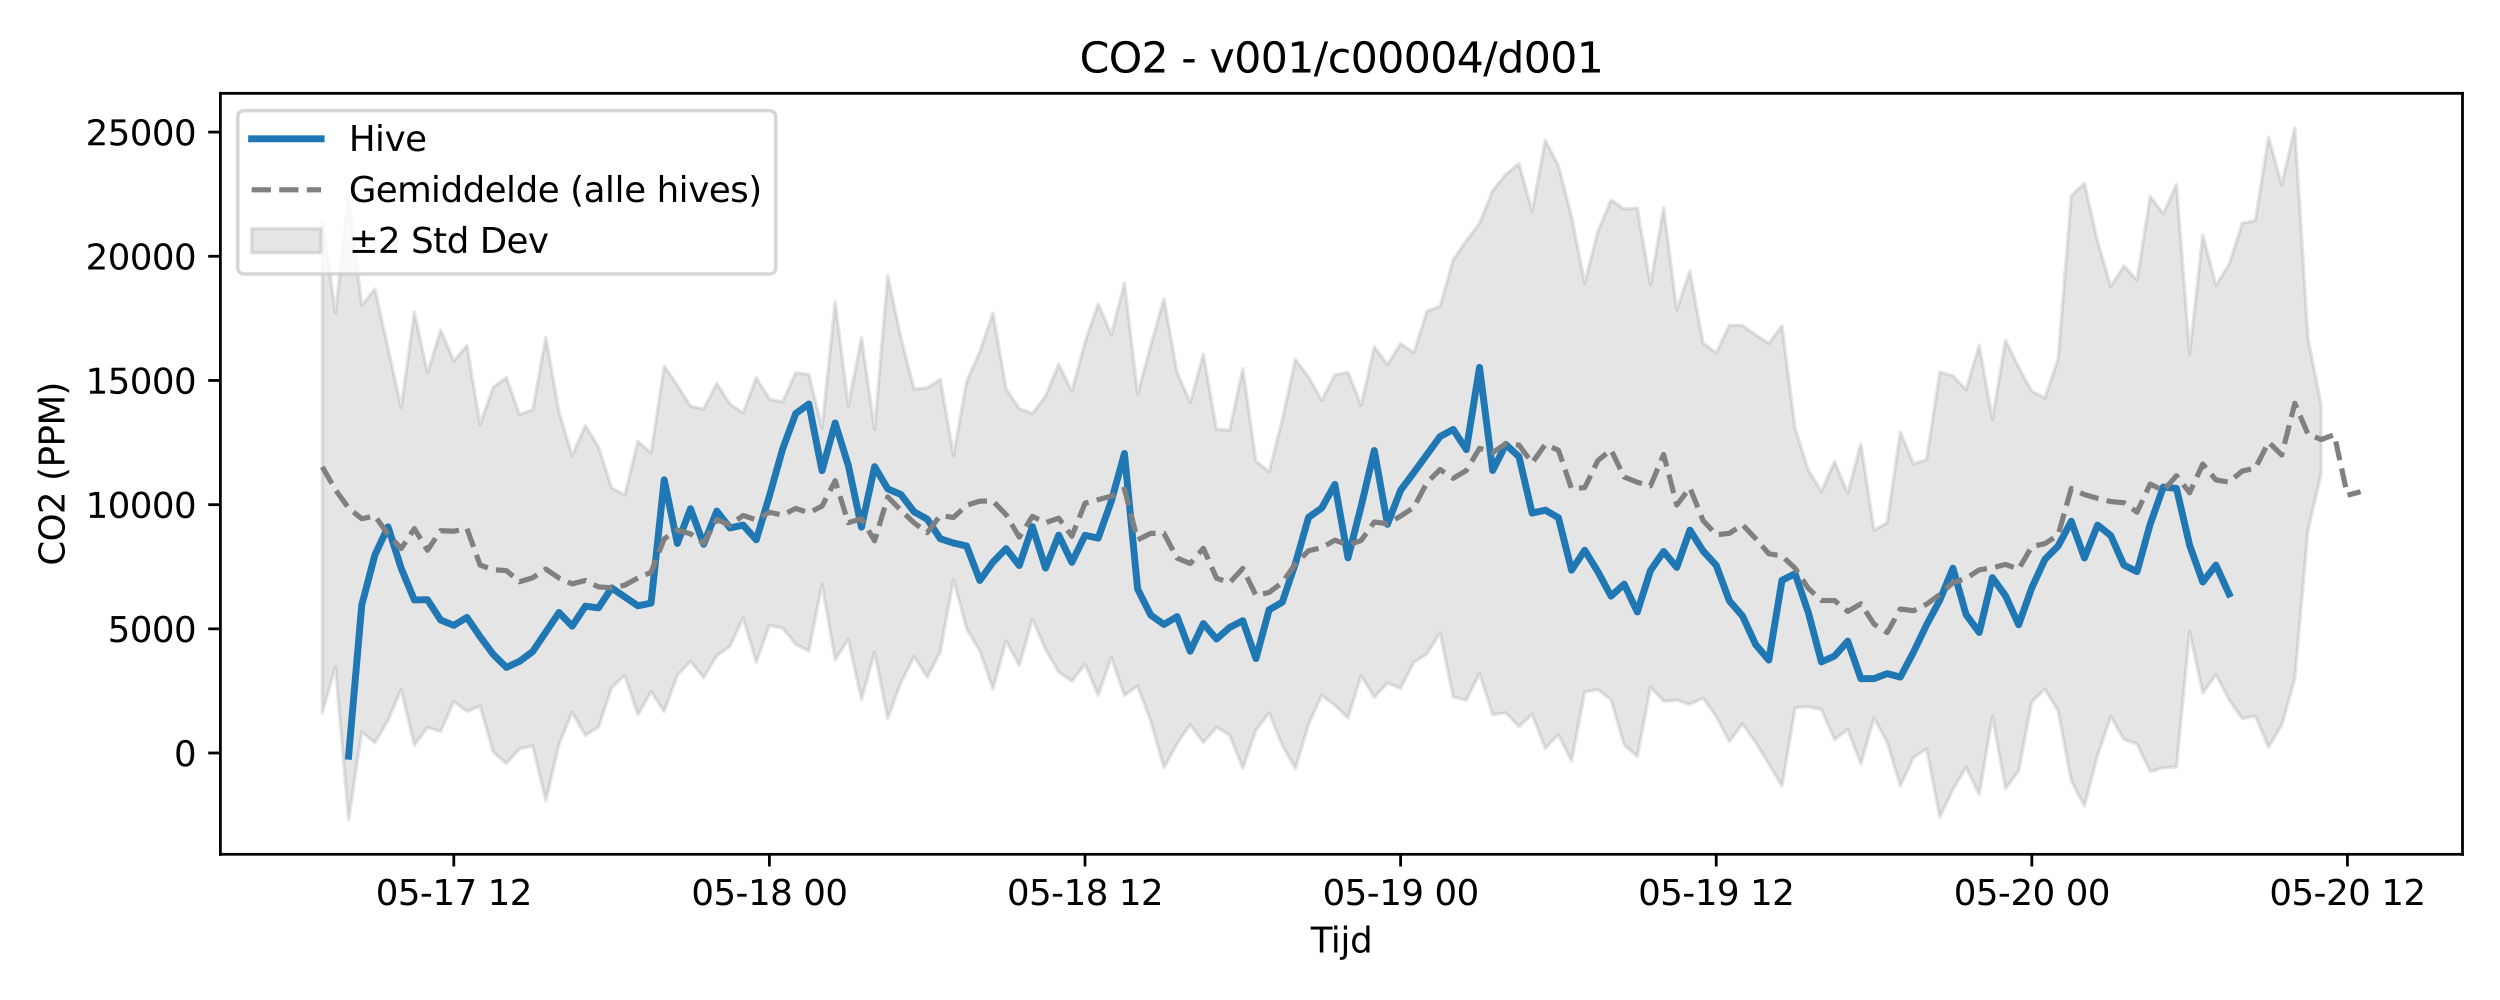 <?xml version="1.0" encoding="utf-8" standalone="no"?>
<!DOCTYPE svg PUBLIC "-//W3C//DTD SVG 1.1//EN"
  "http://www.w3.org/Graphics/SVG/1.1/DTD/svg11.dtd">
<svg xmlns:xlink="http://www.w3.org/1999/xlink" width="720pt" height="288pt" viewBox="0 0 720 288" xmlns="http://www.w3.org/2000/svg" version="1.1">
 <defs>
  <style type="text/css">*{stroke-linejoin: round; stroke-linecap: butt}</style>
 </defs>
 <g id="figure_1">
  <g id="patch_1">
   <path d="M 0 288 
L 720 288 
L 720 0 
L 0 0 
z
" style="fill: #ffffff"/>
  </g>
  <g id="axes_1">
   <g id="patch_2">
    <path d="M 63.47 246.04 
L 709.2 246.04 
L 709.2 26.88 
L 63.47 26.88 
z
" style="fill: #ffffff"/>
   </g>
   <g id="FillBetweenPolyCollection_1">
    <defs>
     <path id="m1aae80d5f8" d="M 92.821 -224.382 
L 92.821 -82.713 
L 96.609 -95.946 
L 100.396 -51.922 
L 104.183 -77.186 
L 107.97 -74.083 
L 111.758 -80.559 
L 115.545 -89.373 
L 119.332 -73.366 
L 123.12 -78.489 
L 126.907 -77.367 
L 130.694 -85.971 
L 134.481 -83.053 
L 138.269 -84.728 
L 142.056 -71.346 
L 145.843 -68.077 
L 149.63 -72.307 
L 153.418 -73.2 
L 157.205 -57.357 
L 160.992 -73.64 
L 164.78 -82.89 
L 168.567 -76.2 
L 172.354 -78.604 
L 176.141 -89.909 
L 179.929 -93.491 
L 183.716 -82.153 
L 187.503 -88.825 
L 191.29 -83.108 
L 195.078 -93.531 
L 198.865 -97.512 
L 202.652 -92.853 
L 206.44 -99.155 
L 210.227 -101.882 
L 214.014 -110.048 
L 217.801 -97.278 
L 221.589 -107.842 
L 225.376 -107.115 
L 229.163 -102.48 
L 232.95 -100.515 
L 236.738 -119.73 
L 240.525 -97.987 
L 244.312 -103.832 
L 248.1 -86.547 
L 251.887 -100.124 
L 255.674 -81.128 
L 259.461 -91.341 
L 263.249 -98.914 
L 267.036 -92.929 
L 270.823 -100.315 
L 274.61 -121.118 
L 278.398 -106.866 
L 282.185 -100.553 
L 285.972 -89.584 
L 289.76 -103.406 
L 293.547 -96.317 
L 297.334 -109.638 
L 301.121 -100.969 
L 304.909 -94.476 
L 308.696 -91.807 
L 312.483 -96.679 
L 316.27 -87.777 
L 320.058 -98.641 
L 323.845 -87.738 
L 327.632 -90.425 
L 331.42 -80.325 
L 335.207 -66.886 
L 338.994 -73.789 
L 342.781 -79.329 
L 346.569 -74.15 
L 350.356 -78.535 
L 354.143 -76.248 
L 357.93 -66.745 
L 361.718 -77.745 
L 365.505 -82.687 
L 369.292 -73.334 
L 373.08 -66.684 
L 376.867 -79.381 
L 380.654 -87.768 
L 384.441 -84.884 
L 388.229 -81.227 
L 392.016 -93.422 
L 395.803 -87.189 
L 399.59 -91.291 
L 403.378 -89.759 
L 407.165 -97.265 
L 410.952 -99.631 
L 414.74 -105.782 
L 418.527 -87.257 
L 422.314 -86.32 
L 426.101 -94.067 
L 429.889 -82.204 
L 433.676 -82.683 
L 437.463 -78.766 
L 441.25 -82.258 
L 445.038 -72.456 
L 448.825 -76.378 
L 452.612 -68.838 
L 456.4 -88.687 
L 460.187 -89.382 
L 463.974 -86.507 
L 467.761 -73.445 
L 471.549 -70.149 
L 475.336 -90.173 
L 479.123 -86.03 
L 482.91 -86.362 
L 486.698 -85.129 
L 490.485 -86.964 
L 494.272 -81.641 
L 498.06 -74.449 
L 501.847 -79.518 
L 505.634 -74.191 
L 509.421 -67.962 
L 513.209 -61.602 
L 516.996 -84.142 
L 520.783 -84.487 
L 524.57 -83.673 
L 528.358 -74.995 
L 532.145 -77.902 
L 535.932 -67.996 
L 539.72 -81.219 
L 543.507 -74.192 
L 547.294 -61.645 
L 551.081 -69.825 
L 554.869 -72.338 
L 558.656 -52.664 
L 562.443 -60.58 
L 566.23 -67.036 
L 570.018 -59.196 
L 573.805 -81.694 
L 577.592 -60.922 
L 581.38 -65.989 
L 585.167 -85.9 
L 588.954 -89.497 
L 592.741 -83.267 
L 596.529 -63.061 
L 600.316 -55.882 
L 604.103 -70.491 
L 607.89 -81.572 
L 611.678 -75.07 
L 615.465 -73.709 
L 619.252 -65.81 
L 623.04 -66.91 
L 626.827 -67.113 
L 630.614 -106.162 
L 634.401 -88.322 
L 638.189 -93.755 
L 641.976 -86.445 
L 645.763 -81.034 
L 649.55 -81.781 
L 653.338 -72.825 
L 657.125 -79.143 
L 660.912 -92.505 
L 664.7 -135.317 
L 668.487 -151.476 
L 668.487 -171.343 
L 668.487 -171.343 
L 664.7 -190.595 
L 660.912 -251.158 
L 657.125 -234.795 
L 653.338 -248.54 
L 649.55 -224.52 
L 645.763 -223.684 
L 641.976 -211.853 
L 638.189 -205.791 
L 634.401 -220.368 
L 630.614 -186.016 
L 626.827 -234.88 
L 623.04 -226.482 
L 619.252 -231.39 
L 615.465 -207.322 
L 611.678 -211.379 
L 607.89 -205.512 
L 604.103 -218.468 
L 600.316 -235.238 
L 596.529 -231.587 
L 592.741 -184.589 
L 588.954 -173.395 
L 585.167 -175.29 
L 581.38 -182.241 
L 577.592 -189.957 
L 573.805 -167.243 
L 570.018 -188.58 
L 566.23 -175.777 
L 562.443 -179.82 
L 558.656 -180.846 
L 554.869 -155.666 
L 551.081 -154.383 
L 547.294 -163.595 
L 543.507 -137.466 
L 539.72 -135.311 
L 535.932 -160.194 
L 532.145 -145.92 
L 528.358 -155.092 
L 524.57 -146.418 
L 520.783 -152.625 
L 516.996 -164.578 
L 513.209 -194.132 
L 509.421 -189.093 
L 505.634 -191.564 
L 501.847 -194.249 
L 498.06 -194.36 
L 494.272 -186.344 
L 490.485 -189.184 
L 486.698 -209.933 
L 482.91 -198.752 
L 479.123 -228.185 
L 475.336 -205.956 
L 471.549 -228.086 
L 467.761 -227.781 
L 463.974 -230.402 
L 460.187 -221.367 
L 456.4 -206.451 
L 452.612 -225.647 
L 448.825 -240.297 
L 445.038 -247.556 
L 441.25 -227.126 
L 437.463 -240.865 
L 433.676 -237.784 
L 429.889 -233.079 
L 426.101 -223.716 
L 422.314 -218.693 
L 418.527 -213.228 
L 414.74 -199.792 
L 410.952 -198.376 
L 407.165 -186.424 
L 403.378 -188.998 
L 399.59 -183.023 
L 395.803 -188.136 
L 392.016 -171.279 
L 388.229 -180.812 
L 384.441 -179.993 
L 380.654 -172.728 
L 376.867 -179.399 
L 373.08 -184.537 
L 369.292 -167.105 
L 365.505 -152.085 
L 361.718 -155.216 
L 357.93 -181.844 
L 354.143 -164.125 
L 350.356 -164.401 
L 346.569 -186.009 
L 342.781 -172.091 
L 338.994 -180.777 
L 335.207 -201.922 
L 331.42 -188.477 
L 327.632 -174.563 
L 323.845 -206.525 
L 320.058 -191.607 
L 316.27 -200.449 
L 312.483 -189.445 
L 308.696 -175.332 
L 304.909 -183.064 
L 301.121 -173.949 
L 297.334 -168.91 
L 293.547 -170.288 
L 289.76 -176.097 
L 285.972 -197.824 
L 282.185 -186.771 
L 278.398 -178.125 
L 274.61 -156.827 
L 270.823 -178.759 
L 267.036 -176.289 
L 263.249 -175.958 
L 259.461 -190.719 
L 255.674 -208.634 
L 251.887 -164.367 
L 248.1 -190.703 
L 244.312 -171.09 
L 240.525 -201.109 
L 236.738 -164.731 
L 232.95 -180.136 
L 229.163 -180.665 
L 225.376 -172.215 
L 221.589 -173.067 
L 217.801 -179.251 
L 214.014 -169.079 
L 210.227 -171.643 
L 206.44 -177.582 
L 202.652 -170.224 
L 198.865 -171.011 
L 195.078 -177.084 
L 191.29 -182.525 
L 187.503 -157.528 
L 183.716 -160.925 
L 179.929 -145.44 
L 176.141 -147.537 
L 172.354 -159.339 
L 168.567 -165.457 
L 164.78 -156.784 
L 160.992 -169.397 
L 157.205 -190.851 
L 153.418 -169.996 
L 149.63 -168.591 
L 145.843 -179.259 
L 142.056 -176.494 
L 138.269 -165.792 
L 134.481 -188.484 
L 130.694 -184.052 
L 126.907 -192.951 
L 123.12 -180.579 
L 119.332 -198.129 
L 115.545 -170.646 
L 111.758 -187.676 
L 107.97 -204.765 
L 104.183 -200.028 
L 100.396 -231.419 
L 96.609 -197.96 
L 92.821 -224.382 
z
" style="stroke: #808080; stroke-opacity: 0.2"/>
    </defs>
    <g clip-path="url(#p675f43d95e)">
     <use xlink:href="#m1aae80d5f8" x="0" y="288" style="fill: #808080; fill-opacity: 0.2; stroke: #808080; stroke-opacity: 0.2"/>
    </g>
   </g>
   <g id="matplotlib.axis_1">
    <g id="xtick_1">
     <g id="line2d_1">
      <defs>
       <path id="m0cf00fa376" d="M 0 0 
L 0 3.5 
" style="stroke: #000000; stroke-width: 0.8"/>
      </defs>
      <g>
       <use xlink:href="#m0cf00fa376" x="130.694" y="246.04" style="stroke: #000000; stroke-width: 0.8"/>
      </g>
     </g>
     <g id="text_1">
      <!-- 05-17 12 -->
      <g transform="translate(108.214 260.638) scale(0.1 -0.1)">
       <defs>
        <path id="DejaVuSans-30" d="M 2034 4250 
Q 1547 4250 1301 3770 
Q 1056 3291 1056 2328 
Q 1056 1369 1301 889 
Q 1547 409 2034 409 
Q 2525 409 2770 889 
Q 3016 1369 3016 2328 
Q 3016 3291 2770 3770 
Q 2525 4250 2034 4250 
z
M 2034 4750 
Q 2819 4750 3233 4129 
Q 3647 3509 3647 2328 
Q 3647 1150 3233 529 
Q 2819 -91 2034 -91 
Q 1250 -91 836 529 
Q 422 1150 422 2328 
Q 422 3509 836 4129 
Q 1250 4750 2034 4750 
z
" transform="scale(0.016)"/>
        <path id="DejaVuSans-35" d="M 691 4666 
L 3169 4666 
L 3169 4134 
L 1269 4134 
L 1269 2991 
Q 1406 3038 1543 3061 
Q 1681 3084 1819 3084 
Q 2600 3084 3056 2656 
Q 3513 2228 3513 1497 
Q 3513 744 3044 326 
Q 2575 -91 1722 -91 
Q 1428 -91 1123 -41 
Q 819 9 494 109 
L 494 744 
Q 775 591 1075 516 
Q 1375 441 1709 441 
Q 2250 441 2565 725 
Q 2881 1009 2881 1497 
Q 2881 1984 2565 2268 
Q 2250 2553 1709 2553 
Q 1456 2553 1204 2497 
Q 953 2441 691 2322 
L 691 4666 
z
" transform="scale(0.016)"/>
        <path id="DejaVuSans-2d" d="M 313 2009 
L 1997 2009 
L 1997 1497 
L 313 1497 
L 313 2009 
z
" transform="scale(0.016)"/>
        <path id="DejaVuSans-31" d="M 794 531 
L 1825 531 
L 1825 4091 
L 703 3866 
L 703 4441 
L 1819 4666 
L 2450 4666 
L 2450 531 
L 3481 531 
L 3481 0 
L 794 0 
L 794 531 
z
" transform="scale(0.016)"/>
        <path id="DejaVuSans-37" d="M 525 4666 
L 3525 4666 
L 3525 4397 
L 1831 0 
L 1172 0 
L 2766 4134 
L 525 4134 
L 525 4666 
z
" transform="scale(0.016)"/>
        <path id="DejaVuSans-20" transform="scale(0.016)"/>
        <path id="DejaVuSans-32" d="M 1228 531 
L 3431 531 
L 3431 0 
L 469 0 
L 469 531 
Q 828 903 1448 1529 
Q 2069 2156 2228 2338 
Q 2531 2678 2651 2914 
Q 2772 3150 2772 3378 
Q 2772 3750 2511 3984 
Q 2250 4219 1831 4219 
Q 1534 4219 1204 4116 
Q 875 4013 500 3803 
L 500 4441 
Q 881 4594 1212 4672 
Q 1544 4750 1819 4750 
Q 2544 4750 2975 4387 
Q 3406 4025 3406 3419 
Q 3406 3131 3298 2873 
Q 3191 2616 2906 2266 
Q 2828 2175 2409 1742 
Q 1991 1309 1228 531 
z
" transform="scale(0.016)"/>
       </defs>
       <use xlink:href="#DejaVuSans-30"/>
       <use xlink:href="#DejaVuSans-35" transform="translate(63.623 0)"/>
       <use xlink:href="#DejaVuSans-2d" transform="translate(127.246 0)"/>
       <use xlink:href="#DejaVuSans-31" transform="translate(163.33 0)"/>
       <use xlink:href="#DejaVuSans-37" transform="translate(226.953 0)"/>
       <use xlink:href="#DejaVuSans-20" transform="translate(290.576 0)"/>
       <use xlink:href="#DejaVuSans-31" transform="translate(322.363 0)"/>
       <use xlink:href="#DejaVuSans-32" transform="translate(385.986 0)"/>
      </g>
     </g>
    </g>
    <g id="xtick_2">
     <g id="line2d_2">
      <g>
       <use xlink:href="#m0cf00fa376" x="221.589" y="246.04" style="stroke: #000000; stroke-width: 0.8"/>
      </g>
     </g>
     <g id="text_2">
      <!-- 05-18 00 -->
      <g transform="translate(199.108 260.638) scale(0.1 -0.1)">
       <defs>
        <path id="DejaVuSans-38" d="M 2034 2216 
Q 1584 2216 1326 1975 
Q 1069 1734 1069 1313 
Q 1069 891 1326 650 
Q 1584 409 2034 409 
Q 2484 409 2743 651 
Q 3003 894 3003 1313 
Q 3003 1734 2745 1975 
Q 2488 2216 2034 2216 
z
M 1403 2484 
Q 997 2584 770 2862 
Q 544 3141 544 3541 
Q 544 4100 942 4425 
Q 1341 4750 2034 4750 
Q 2731 4750 3128 4425 
Q 3525 4100 3525 3541 
Q 3525 3141 3298 2862 
Q 3072 2584 2669 2484 
Q 3125 2378 3379 2068 
Q 3634 1759 3634 1313 
Q 3634 634 3220 271 
Q 2806 -91 2034 -91 
Q 1263 -91 848 271 
Q 434 634 434 1313 
Q 434 1759 690 2068 
Q 947 2378 1403 2484 
z
M 1172 3481 
Q 1172 3119 1398 2916 
Q 1625 2713 2034 2713 
Q 2441 2713 2670 2916 
Q 2900 3119 2900 3481 
Q 2900 3844 2670 4047 
Q 2441 4250 2034 4250 
Q 1625 4250 1398 4047 
Q 1172 3844 1172 3481 
z
" transform="scale(0.016)"/>
       </defs>
       <use xlink:href="#DejaVuSans-30"/>
       <use xlink:href="#DejaVuSans-35" transform="translate(63.623 0)"/>
       <use xlink:href="#DejaVuSans-2d" transform="translate(127.246 0)"/>
       <use xlink:href="#DejaVuSans-31" transform="translate(163.33 0)"/>
       <use xlink:href="#DejaVuSans-38" transform="translate(226.953 0)"/>
       <use xlink:href="#DejaVuSans-20" transform="translate(290.576 0)"/>
       <use xlink:href="#DejaVuSans-30" transform="translate(322.363 0)"/>
       <use xlink:href="#DejaVuSans-30" transform="translate(385.986 0)"/>
      </g>
     </g>
    </g>
    <g id="xtick_3">
     <g id="line2d_3">
      <g>
       <use xlink:href="#m0cf00fa376" x="312.483" y="246.04" style="stroke: #000000; stroke-width: 0.8"/>
      </g>
     </g>
     <g id="text_3">
      <!-- 05-18 12 -->
      <g transform="translate(290.003 260.638) scale(0.1 -0.1)">
       <use xlink:href="#DejaVuSans-30"/>
       <use xlink:href="#DejaVuSans-35" transform="translate(63.623 0)"/>
       <use xlink:href="#DejaVuSans-2d" transform="translate(127.246 0)"/>
       <use xlink:href="#DejaVuSans-31" transform="translate(163.33 0)"/>
       <use xlink:href="#DejaVuSans-38" transform="translate(226.953 0)"/>
       <use xlink:href="#DejaVuSans-20" transform="translate(290.576 0)"/>
       <use xlink:href="#DejaVuSans-31" transform="translate(322.363 0)"/>
       <use xlink:href="#DejaVuSans-32" transform="translate(385.986 0)"/>
      </g>
     </g>
    </g>
    <g id="xtick_4">
     <g id="line2d_4">
      <g>
       <use xlink:href="#m0cf00fa376" x="403.378" y="246.04" style="stroke: #000000; stroke-width: 0.8"/>
      </g>
     </g>
     <g id="text_4">
      <!-- 05-19 00 -->
      <g transform="translate(380.897 260.638) scale(0.1 -0.1)">
       <defs>
        <path id="DejaVuSans-39" d="M 703 97 
L 703 672 
Q 941 559 1184 500 
Q 1428 441 1663 441 
Q 2288 441 2617 861 
Q 2947 1281 2994 2138 
Q 2813 1869 2534 1725 
Q 2256 1581 1919 1581 
Q 1219 1581 811 2004 
Q 403 2428 403 3163 
Q 403 3881 828 4315 
Q 1253 4750 1959 4750 
Q 2769 4750 3195 4129 
Q 3622 3509 3622 2328 
Q 3622 1225 3098 567 
Q 2575 -91 1691 -91 
Q 1453 -91 1209 -44 
Q 966 3 703 97 
z
M 1959 2075 
Q 2384 2075 2632 2365 
Q 2881 2656 2881 3163 
Q 2881 3666 2632 3958 
Q 2384 4250 1959 4250 
Q 1534 4250 1286 3958 
Q 1038 3666 1038 3163 
Q 1038 2656 1286 2365 
Q 1534 2075 1959 2075 
z
" transform="scale(0.016)"/>
       </defs>
       <use xlink:href="#DejaVuSans-30"/>
       <use xlink:href="#DejaVuSans-35" transform="translate(63.623 0)"/>
       <use xlink:href="#DejaVuSans-2d" transform="translate(127.246 0)"/>
       <use xlink:href="#DejaVuSans-31" transform="translate(163.33 0)"/>
       <use xlink:href="#DejaVuSans-39" transform="translate(226.953 0)"/>
       <use xlink:href="#DejaVuSans-20" transform="translate(290.576 0)"/>
       <use xlink:href="#DejaVuSans-30" transform="translate(322.363 0)"/>
       <use xlink:href="#DejaVuSans-30" transform="translate(385.986 0)"/>
      </g>
     </g>
    </g>
    <g id="xtick_5">
     <g id="line2d_5">
      <g>
       <use xlink:href="#m0cf00fa376" x="494.272" y="246.04" style="stroke: #000000; stroke-width: 0.8"/>
      </g>
     </g>
     <g id="text_5">
      <!-- 05-19 12 -->
      <g transform="translate(471.792 260.638) scale(0.1 -0.1)">
       <use xlink:href="#DejaVuSans-30"/>
       <use xlink:href="#DejaVuSans-35" transform="translate(63.623 0)"/>
       <use xlink:href="#DejaVuSans-2d" transform="translate(127.246 0)"/>
       <use xlink:href="#DejaVuSans-31" transform="translate(163.33 0)"/>
       <use xlink:href="#DejaVuSans-39" transform="translate(226.953 0)"/>
       <use xlink:href="#DejaVuSans-20" transform="translate(290.576 0)"/>
       <use xlink:href="#DejaVuSans-31" transform="translate(322.363 0)"/>
       <use xlink:href="#DejaVuSans-32" transform="translate(385.986 0)"/>
      </g>
     </g>
    </g>
    <g id="xtick_6">
     <g id="line2d_6">
      <g>
       <use xlink:href="#m0cf00fa376" x="585.167" y="246.04" style="stroke: #000000; stroke-width: 0.8"/>
      </g>
     </g>
     <g id="text_6">
      <!-- 05-20 00 -->
      <g transform="translate(562.686 260.638) scale(0.1 -0.1)">
       <use xlink:href="#DejaVuSans-30"/>
       <use xlink:href="#DejaVuSans-35" transform="translate(63.623 0)"/>
       <use xlink:href="#DejaVuSans-2d" transform="translate(127.246 0)"/>
       <use xlink:href="#DejaVuSans-32" transform="translate(163.33 0)"/>
       <use xlink:href="#DejaVuSans-30" transform="translate(226.953 0)"/>
       <use xlink:href="#DejaVuSans-20" transform="translate(290.576 0)"/>
       <use xlink:href="#DejaVuSans-30" transform="translate(322.363 0)"/>
       <use xlink:href="#DejaVuSans-30" transform="translate(385.986 0)"/>
      </g>
     </g>
    </g>
    <g id="xtick_7">
     <g id="line2d_7">
      <g>
       <use xlink:href="#m0cf00fa376" x="676.061" y="246.04" style="stroke: #000000; stroke-width: 0.8"/>
      </g>
     </g>
     <g id="text_7">
      <!-- 05-20 12 -->
      <g transform="translate(653.581 260.638) scale(0.1 -0.1)">
       <use xlink:href="#DejaVuSans-30"/>
       <use xlink:href="#DejaVuSans-35" transform="translate(63.623 0)"/>
       <use xlink:href="#DejaVuSans-2d" transform="translate(127.246 0)"/>
       <use xlink:href="#DejaVuSans-32" transform="translate(163.33 0)"/>
       <use xlink:href="#DejaVuSans-30" transform="translate(226.953 0)"/>
       <use xlink:href="#DejaVuSans-20" transform="translate(290.576 0)"/>
       <use xlink:href="#DejaVuSans-31" transform="translate(322.363 0)"/>
       <use xlink:href="#DejaVuSans-32" transform="translate(385.986 0)"/>
      </g>
     </g>
    </g>
    <g id="text_8">
     <!-- Tijd -->
     <g transform="translate(377.485 274.317) scale(0.1 -0.1)">
      <defs>
       <path id="DejaVuSans-54" d="M -19 4666 
L 3928 4666 
L 3928 4134 
L 2272 4134 
L 2272 0 
L 1638 0 
L 1638 4134 
L -19 4134 
L -19 4666 
z
" transform="scale(0.016)"/>
       <path id="DejaVuSans-69" d="M 603 3500 
L 1178 3500 
L 1178 0 
L 603 0 
L 603 3500 
z
M 603 4863 
L 1178 4863 
L 1178 4134 
L 603 4134 
L 603 4863 
z
" transform="scale(0.016)"/>
       <path id="DejaVuSans-6a" d="M 603 3500 
L 1178 3500 
L 1178 -63 
Q 1178 -731 923 -1031 
Q 669 -1331 103 -1331 
L -116 -1331 
L -116 -844 
L 38 -844 
Q 366 -844 484 -692 
Q 603 -541 603 -63 
L 603 3500 
z
M 603 4863 
L 1178 4863 
L 1178 4134 
L 603 4134 
L 603 4863 
z
" transform="scale(0.016)"/>
       <path id="DejaVuSans-64" d="M 2906 2969 
L 2906 4863 
L 3481 4863 
L 3481 0 
L 2906 0 
L 2906 525 
Q 2725 213 2448 61 
Q 2172 -91 1784 -91 
Q 1150 -91 751 415 
Q 353 922 353 1747 
Q 353 2572 751 3078 
Q 1150 3584 1784 3584 
Q 2172 3584 2448 3432 
Q 2725 3281 2906 2969 
z
M 947 1747 
Q 947 1113 1208 752 
Q 1469 391 1925 391 
Q 2381 391 2643 752 
Q 2906 1113 2906 1747 
Q 2906 2381 2643 2742 
Q 2381 3103 1925 3103 
Q 1469 3103 1208 2742 
Q 947 2381 947 1747 
z
" transform="scale(0.016)"/>
      </defs>
      <use xlink:href="#DejaVuSans-54"/>
      <use xlink:href="#DejaVuSans-69" transform="translate(57.959 0)"/>
      <use xlink:href="#DejaVuSans-6a" transform="translate(85.742 0)"/>
      <use xlink:href="#DejaVuSans-64" transform="translate(113.525 0)"/>
     </g>
    </g>
   </g>
   <g id="matplotlib.axis_2">
    <g id="ytick_1">
     <g id="line2d_8">
      <defs>
       <path id="mbfb6c73129" d="M 0 0 
L -3.5 0 
" style="stroke: #000000; stroke-width: 0.8"/>
      </defs>
      <g>
       <use xlink:href="#mbfb6c73129" x="63.47" y="216.866" style="stroke: #000000; stroke-width: 0.8"/>
      </g>
     </g>
     <g id="text_9">
      <!-- 0 -->
      <g transform="translate(50.108 220.665) scale(0.1 -0.1)">
       <use xlink:href="#DejaVuSans-30"/>
      </g>
     </g>
    </g>
    <g id="ytick_2">
     <g id="line2d_9">
      <g>
       <use xlink:href="#mbfb6c73129" x="63.47" y="181.102" style="stroke: #000000; stroke-width: 0.8"/>
      </g>
     </g>
     <g id="text_10">
      <!-- 5000 -->
      <g transform="translate(31.02 184.901) scale(0.1 -0.1)">
       <use xlink:href="#DejaVuSans-35"/>
       <use xlink:href="#DejaVuSans-30" transform="translate(63.623 0)"/>
       <use xlink:href="#DejaVuSans-30" transform="translate(127.246 0)"/>
       <use xlink:href="#DejaVuSans-30" transform="translate(190.869 0)"/>
      </g>
     </g>
    </g>
    <g id="ytick_3">
     <g id="line2d_10">
      <g>
       <use xlink:href="#mbfb6c73129" x="63.47" y="145.338" style="stroke: #000000; stroke-width: 0.8"/>
      </g>
     </g>
     <g id="text_11">
      <!-- 10000 -->
      <g transform="translate(24.657 149.137) scale(0.1 -0.1)">
       <use xlink:href="#DejaVuSans-31"/>
       <use xlink:href="#DejaVuSans-30" transform="translate(63.623 0)"/>
       <use xlink:href="#DejaVuSans-30" transform="translate(127.246 0)"/>
       <use xlink:href="#DejaVuSans-30" transform="translate(190.869 0)"/>
       <use xlink:href="#DejaVuSans-30" transform="translate(254.492 0)"/>
      </g>
     </g>
    </g>
    <g id="ytick_4">
     <g id="line2d_11">
      <g>
       <use xlink:href="#mbfb6c73129" x="63.47" y="109.574" style="stroke: #000000; stroke-width: 0.8"/>
      </g>
     </g>
     <g id="text_12">
      <!-- 15000 -->
      <g transform="translate(24.657 113.373) scale(0.1 -0.1)">
       <use xlink:href="#DejaVuSans-31"/>
       <use xlink:href="#DejaVuSans-35" transform="translate(63.623 0)"/>
       <use xlink:href="#DejaVuSans-30" transform="translate(127.246 0)"/>
       <use xlink:href="#DejaVuSans-30" transform="translate(190.869 0)"/>
       <use xlink:href="#DejaVuSans-30" transform="translate(254.492 0)"/>
      </g>
     </g>
    </g>
    <g id="ytick_5">
     <g id="line2d_12">
      <g>
       <use xlink:href="#mbfb6c73129" x="63.47" y="73.809" style="stroke: #000000; stroke-width: 0.8"/>
      </g>
     </g>
     <g id="text_13">
      <!-- 20000 -->
      <g transform="translate(24.657 77.609) scale(0.1 -0.1)">
       <use xlink:href="#DejaVuSans-32"/>
       <use xlink:href="#DejaVuSans-30" transform="translate(63.623 0)"/>
       <use xlink:href="#DejaVuSans-30" transform="translate(127.246 0)"/>
       <use xlink:href="#DejaVuSans-30" transform="translate(190.869 0)"/>
       <use xlink:href="#DejaVuSans-30" transform="translate(254.492 0)"/>
      </g>
     </g>
    </g>
    <g id="ytick_6">
     <g id="line2d_13">
      <g>
       <use xlink:href="#mbfb6c73129" x="63.47" y="38.045" style="stroke: #000000; stroke-width: 0.8"/>
      </g>
     </g>
     <g id="text_14">
      <!-- 25000 -->
      <g transform="translate(24.657 41.845) scale(0.1 -0.1)">
       <use xlink:href="#DejaVuSans-32"/>
       <use xlink:href="#DejaVuSans-35" transform="translate(63.623 0)"/>
       <use xlink:href="#DejaVuSans-30" transform="translate(127.246 0)"/>
       <use xlink:href="#DejaVuSans-30" transform="translate(190.869 0)"/>
       <use xlink:href="#DejaVuSans-30" transform="translate(254.492 0)"/>
      </g>
     </g>
    </g>
    <g id="text_15">
     <!-- CO2 (PPM) -->
     <g transform="translate(18.578 162.903) rotate(-90) scale(0.1 -0.1)">
      <defs>
       <path id="DejaVuSans-43" d="M 4122 4306 
L 4122 3641 
Q 3803 3938 3442 4084 
Q 3081 4231 2675 4231 
Q 1875 4231 1450 3742 
Q 1025 3253 1025 2328 
Q 1025 1406 1450 917 
Q 1875 428 2675 428 
Q 3081 428 3442 575 
Q 3803 722 4122 1019 
L 4122 359 
Q 3791 134 3420 21 
Q 3050 -91 2638 -91 
Q 1578 -91 968 557 
Q 359 1206 359 2328 
Q 359 3453 968 4101 
Q 1578 4750 2638 4750 
Q 3056 4750 3426 4639 
Q 3797 4528 4122 4306 
z
" transform="scale(0.016)"/>
       <path id="DejaVuSans-4f" d="M 2522 4238 
Q 1834 4238 1429 3725 
Q 1025 3213 1025 2328 
Q 1025 1447 1429 934 
Q 1834 422 2522 422 
Q 3209 422 3611 934 
Q 4013 1447 4013 2328 
Q 4013 3213 3611 3725 
Q 3209 4238 2522 4238 
z
M 2522 4750 
Q 3503 4750 4090 4092 
Q 4678 3434 4678 2328 
Q 4678 1225 4090 567 
Q 3503 -91 2522 -91 
Q 1538 -91 948 565 
Q 359 1222 359 2328 
Q 359 3434 948 4092 
Q 1538 4750 2522 4750 
z
" transform="scale(0.016)"/>
       <path id="DejaVuSans-28" d="M 1984 4856 
Q 1566 4138 1362 3434 
Q 1159 2731 1159 2009 
Q 1159 1288 1364 580 
Q 1569 -128 1984 -844 
L 1484 -844 
Q 1016 -109 783 600 
Q 550 1309 550 2009 
Q 550 2706 781 3412 
Q 1013 4119 1484 4856 
L 1984 4856 
z
" transform="scale(0.016)"/>
       <path id="DejaVuSans-50" d="M 1259 4147 
L 1259 2394 
L 2053 2394 
Q 2494 2394 2734 2622 
Q 2975 2850 2975 3272 
Q 2975 3691 2734 3919 
Q 2494 4147 2053 4147 
L 1259 4147 
z
M 628 4666 
L 2053 4666 
Q 2838 4666 3239 4311 
Q 3641 3956 3641 3272 
Q 3641 2581 3239 2228 
Q 2838 1875 2053 1875 
L 1259 1875 
L 1259 0 
L 628 0 
L 628 4666 
z
" transform="scale(0.016)"/>
       <path id="DejaVuSans-4d" d="M 628 4666 
L 1569 4666 
L 2759 1491 
L 3956 4666 
L 4897 4666 
L 4897 0 
L 4281 0 
L 4281 4097 
L 3078 897 
L 2444 897 
L 1241 4097 
L 1241 0 
L 628 0 
L 628 4666 
z
" transform="scale(0.016)"/>
       <path id="DejaVuSans-29" d="M 513 4856 
L 1013 4856 
Q 1481 4119 1714 3412 
Q 1947 2706 1947 2009 
Q 1947 1309 1714 600 
Q 1481 -109 1013 -844 
L 513 -844 
Q 928 -128 1133 580 
Q 1338 1288 1338 2009 
Q 1338 2731 1133 3434 
Q 928 4138 513 4856 
z
" transform="scale(0.016)"/>
      </defs>
      <use xlink:href="#DejaVuSans-43"/>
      <use xlink:href="#DejaVuSans-4f" transform="translate(69.824 0)"/>
      <use xlink:href="#DejaVuSans-32" transform="translate(148.535 0)"/>
      <use xlink:href="#DejaVuSans-20" transform="translate(212.158 0)"/>
      <use xlink:href="#DejaVuSans-28" transform="translate(243.945 0)"/>
      <use xlink:href="#DejaVuSans-50" transform="translate(282.959 0)"/>
      <use xlink:href="#DejaVuSans-50" transform="translate(343.262 0)"/>
      <use xlink:href="#DejaVuSans-4d" transform="translate(403.564 0)"/>
      <use xlink:href="#DejaVuSans-29" transform="translate(489.844 0)"/>
     </g>
    </g>
   </g>
   <g id="line2d_14">
    <path d="M 100.396 217.774 
L 104.183 174.26 
L 107.97 159.834 
L 111.758 151.747 
L 115.545 163.673 
L 119.332 172.79 
L 123.12 172.715 
L 126.907 178.577 
L 130.694 180.107 
L 134.481 177.814 
L 138.269 183.369 
L 142.056 188.464 
L 145.843 192.212 
L 149.63 190.458 
L 153.418 187.654 
L 160.992 176.393 
L 164.78 180.32 
L 168.567 174.593 
L 172.354 175.058 
L 176.141 169.321 
L 183.716 174.478 
L 187.503 173.696 
L 191.29 138.192 
L 195.078 156.51 
L 198.865 146.518 
L 202.652 156.737 
L 206.44 147.205 
L 210.227 152.052 
L 214.014 151.224 
L 217.801 155.461 
L 221.589 142.848 
L 225.376 129.375 
L 229.163 119.106 
L 232.95 116.347 
L 236.738 135.543 
L 240.525 121.807 
L 244.312 134.046 
L 248.1 151.82 
L 251.887 134.399 
L 255.674 140.805 
L 259.461 142.422 
L 263.249 147.402 
L 267.036 149.508 
L 270.823 155.163 
L 274.61 156.398 
L 278.398 157.257 
L 282.185 167.175 
L 285.972 161.884 
L 289.76 158.01 
L 293.547 162.864 
L 297.334 151.682 
L 301.121 163.611 
L 304.909 154.128 
L 308.696 161.968 
L 312.483 154.169 
L 316.27 154.978 
L 320.058 144.343 
L 323.845 130.608 
L 327.632 169.614 
L 331.42 177.151 
L 335.207 179.838 
L 338.994 177.578 
L 342.781 187.558 
L 346.569 179.595 
L 350.356 184.042 
L 354.143 180.708 
L 357.93 178.758 
L 361.718 189.654 
L 365.505 175.625 
L 369.292 173.42 
L 373.08 162.249 
L 376.867 148.997 
L 380.654 146.31 
L 384.441 139.52 
L 388.229 160.659 
L 392.016 145.769 
L 395.803 129.761 
L 399.59 151.003 
L 403.378 141.179 
L 407.165 136.122 
L 414.74 125.727 
L 418.527 123.674 
L 422.314 129.492 
L 426.101 105.806 
L 429.889 135.5 
L 433.676 128.035 
L 437.463 131.509 
L 441.25 147.78 
L 445.038 146.921 
L 448.825 149.107 
L 452.612 164.214 
L 456.4 158.47 
L 460.187 164.634 
L 463.974 171.672 
L 467.761 168.234 
L 471.549 176.235 
L 475.336 164.316 
L 479.123 158.83 
L 482.91 163.403 
L 486.698 152.676 
L 490.485 158.68 
L 494.272 162.817 
L 498.06 173.051 
L 501.847 177.416 
L 505.634 185.653 
L 509.421 190.098 
L 513.209 167.144 
L 516.996 165.213 
L 520.783 176.376 
L 524.57 190.634 
L 528.358 188.929 
L 532.145 184.649 
L 535.932 195.45 
L 539.72 195.441 
L 543.507 194.005 
L 547.294 194.997 
L 551.081 187.835 
L 554.869 179.924 
L 558.656 172.871 
L 562.443 163.651 
L 566.23 176.991 
L 570.018 182.139 
L 573.805 166.367 
L 577.592 171.591 
L 581.38 179.921 
L 585.167 169.249 
L 588.954 161.057 
L 592.741 157.249 
L 596.529 150.132 
L 600.316 160.688 
L 604.103 151.234 
L 607.89 154.221 
L 611.678 162.748 
L 615.465 164.624 
L 619.252 150.955 
L 623.04 140.257 
L 626.827 140.664 
L 630.614 157.04 
L 634.401 167.609 
L 638.189 162.755 
L 641.976 171.066 
L 641.976 171.066 
" clip-path="url(#p675f43d95e)" style="fill: none; stroke: #1f77b4; stroke-width: 2; stroke-linecap: square"/>
   </g>
   <g id="line2d_15">
    <path d="M 92.821 134.453 
L 96.609 141.047 
L 100.396 146.33 
L 104.183 149.393 
L 107.97 148.576 
L 111.758 153.882 
L 115.545 157.99 
L 119.332 152.253 
L 123.12 158.466 
L 126.907 152.841 
L 130.694 152.988 
L 134.481 152.232 
L 138.269 162.74 
L 142.056 164.08 
L 145.843 164.332 
L 149.63 167.551 
L 153.418 166.402 
L 157.205 163.896 
L 160.992 166.481 
L 164.78 168.163 
L 168.567 167.171 
L 172.354 169.029 
L 176.141 169.277 
L 179.929 168.534 
L 183.716 166.461 
L 187.503 164.824 
L 191.29 155.183 
L 195.078 152.692 
L 198.865 153.739 
L 202.652 156.462 
L 206.44 149.632 
L 210.227 151.237 
L 214.014 148.436 
L 217.801 149.736 
L 221.589 147.546 
L 225.376 148.335 
L 229.163 146.428 
L 232.95 147.674 
L 236.738 145.77 
L 240.525 138.452 
L 244.312 150.539 
L 248.1 149.375 
L 251.887 155.755 
L 255.674 143.119 
L 259.461 146.97 
L 263.249 150.564 
L 267.036 153.391 
L 270.823 148.463 
L 274.61 149.028 
L 278.398 145.505 
L 282.185 144.338 
L 285.972 144.296 
L 289.76 148.249 
L 293.547 154.698 
L 297.334 148.726 
L 301.121 150.541 
L 304.909 149.23 
L 308.696 154.431 
L 312.483 144.938 
L 320.058 142.876 
L 323.845 140.868 
L 327.632 155.506 
L 331.42 153.599 
L 335.207 153.596 
L 338.994 160.717 
L 342.781 162.29 
L 346.569 157.92 
L 350.356 166.532 
L 354.143 167.814 
L 357.93 163.706 
L 361.718 171.519 
L 365.505 170.614 
L 369.292 167.781 
L 373.08 162.39 
L 376.867 158.61 
L 380.654 157.752 
L 384.441 155.562 
L 388.229 156.98 
L 392.016 155.65 
L 395.803 150.337 
L 399.59 150.843 
L 403.378 148.621 
L 407.165 146.156 
L 410.952 138.996 
L 414.74 135.213 
L 418.527 137.757 
L 422.314 135.493 
L 426.101 129.108 
L 429.889 130.358 
L 433.676 127.767 
L 437.463 128.185 
L 441.25 133.308 
L 445.038 127.994 
L 448.825 129.663 
L 452.612 140.757 
L 456.4 140.431 
L 460.187 132.625 
L 463.974 129.545 
L 467.761 137.387 
L 471.549 138.882 
L 475.336 139.936 
L 479.123 130.892 
L 482.91 145.443 
L 486.698 140.469 
L 490.485 149.926 
L 494.272 154.007 
L 498.06 153.596 
L 501.847 151.116 
L 505.634 155.122 
L 509.421 159.473 
L 513.209 160.133 
L 516.996 163.64 
L 520.783 169.444 
L 524.57 172.954 
L 528.358 172.956 
L 532.145 176.089 
L 535.932 173.905 
L 539.72 179.735 
L 543.507 182.171 
L 547.294 175.38 
L 551.081 175.896 
L 554.869 173.998 
L 558.656 171.245 
L 562.443 167.8 
L 566.23 166.593 
L 570.018 164.112 
L 573.805 163.532 
L 577.592 162.561 
L 581.38 163.885 
L 585.167 157.405 
L 588.954 156.554 
L 592.741 154.072 
L 596.529 140.676 
L 600.316 142.44 
L 604.103 143.521 
L 607.89 144.458 
L 611.678 144.775 
L 615.465 147.484 
L 619.252 139.4 
L 623.04 141.304 
L 626.827 137.003 
L 630.614 141.911 
L 634.401 133.655 
L 638.189 138.227 
L 641.976 138.851 
L 645.763 135.641 
L 649.55 134.85 
L 653.338 127.317 
L 657.125 131.031 
L 660.912 116.168 
L 664.7 125.044 
L 668.487 126.59 
L 672.274 125.198 
L 676.061 142.629 
L 679.849 141.615 
L 679.849 141.615 
" clip-path="url(#p675f43d95e)" style="fill: none; stroke-dasharray: 5.55,2.4; stroke-dashoffset: 0; stroke: #808080; stroke-width: 1.5"/>
   </g>
   <g id="patch_3">
    <path d="M 63.47 246.04 
L 63.47 26.88 
" style="fill: none; stroke: #000000; stroke-width: 0.8; stroke-linejoin: miter; stroke-linecap: square"/>
   </g>
   <g id="patch_4">
    <path d="M 709.2 246.04 
L 709.2 26.88 
" style="fill: none; stroke: #000000; stroke-width: 0.8; stroke-linejoin: miter; stroke-linecap: square"/>
   </g>
   <g id="patch_5">
    <path d="M 63.47 246.04 
L 709.2 246.04 
" style="fill: none; stroke: #000000; stroke-width: 0.8; stroke-linejoin: miter; stroke-linecap: square"/>
   </g>
   <g id="patch_6">
    <path d="M 63.47 26.88 
L 709.2 26.88 
" style="fill: none; stroke: #000000; stroke-width: 0.8; stroke-linejoin: miter; stroke-linecap: square"/>
   </g>
   <g id="text_16">
    <!-- CO2 - v001/c00004/d001 -->
    <g transform="translate(310.932 20.88) scale(0.12 -0.12)">
     <defs>
      <path id="DejaVuSans-76" d="M 191 3500 
L 800 3500 
L 1894 563 
L 2988 3500 
L 3597 3500 
L 2284 0 
L 1503 0 
L 191 3500 
z
" transform="scale(0.016)"/>
      <path id="DejaVuSans-2f" d="M 1625 4666 
L 2156 4666 
L 531 -594 
L 0 -594 
L 1625 4666 
z
" transform="scale(0.016)"/>
      <path id="DejaVuSans-63" d="M 3122 3366 
L 3122 2828 
Q 2878 2963 2633 3030 
Q 2388 3097 2138 3097 
Q 1578 3097 1268 2742 
Q 959 2388 959 1747 
Q 959 1106 1268 751 
Q 1578 397 2138 397 
Q 2388 397 2633 464 
Q 2878 531 3122 666 
L 3122 134 
Q 2881 22 2623 -34 
Q 2366 -91 2075 -91 
Q 1284 -91 818 406 
Q 353 903 353 1747 
Q 353 2603 823 3093 
Q 1294 3584 2113 3584 
Q 2378 3584 2631 3529 
Q 2884 3475 3122 3366 
z
" transform="scale(0.016)"/>
      <path id="DejaVuSans-34" d="M 2419 4116 
L 825 1625 
L 2419 1625 
L 2419 4116 
z
M 2253 4666 
L 3047 4666 
L 3047 1625 
L 3713 1625 
L 3713 1100 
L 3047 1100 
L 3047 0 
L 2419 0 
L 2419 1100 
L 313 1100 
L 313 1709 
L 2253 4666 
z
" transform="scale(0.016)"/>
     </defs>
     <use xlink:href="#DejaVuSans-43"/>
     <use xlink:href="#DejaVuSans-4f" transform="translate(69.824 0)"/>
     <use xlink:href="#DejaVuSans-32" transform="translate(148.535 0)"/>
     <use xlink:href="#DejaVuSans-20" transform="translate(212.158 0)"/>
     <use xlink:href="#DejaVuSans-2d" transform="translate(243.945 0)"/>
     <use xlink:href="#DejaVuSans-20" transform="translate(280.029 0)"/>
     <use xlink:href="#DejaVuSans-76" transform="translate(311.816 0)"/>
     <use xlink:href="#DejaVuSans-30" transform="translate(370.996 0)"/>
     <use xlink:href="#DejaVuSans-30" transform="translate(434.619 0)"/>
     <use xlink:href="#DejaVuSans-31" transform="translate(498.242 0)"/>
     <use xlink:href="#DejaVuSans-2f" transform="translate(561.865 0)"/>
     <use xlink:href="#DejaVuSans-63" transform="translate(595.557 0)"/>
     <use xlink:href="#DejaVuSans-30" transform="translate(650.537 0)"/>
     <use xlink:href="#DejaVuSans-30" transform="translate(714.16 0)"/>
     <use xlink:href="#DejaVuSans-30" transform="translate(777.783 0)"/>
     <use xlink:href="#DejaVuSans-30" transform="translate(841.406 0)"/>
     <use xlink:href="#DejaVuSans-34" transform="translate(905.029 0)"/>
     <use xlink:href="#DejaVuSans-2f" transform="translate(968.652 0)"/>
     <use xlink:href="#DejaVuSans-64" transform="translate(1002.344 0)"/>
     <use xlink:href="#DejaVuSans-30" transform="translate(1065.82 0)"/>
     <use xlink:href="#DejaVuSans-30" transform="translate(1129.443 0)"/>
     <use xlink:href="#DejaVuSans-31" transform="translate(1193.066 0)"/>
    </g>
   </g>
   <g id="legend_1">
    <g id="patch_7">
     <path d="M 70.47 78.914 
L 221.414 78.914 
Q 223.414 78.914 223.414 76.914 
L 223.414 33.88 
Q 223.414 31.88 221.414 31.88 
L 70.47 31.88 
Q 68.47 31.88 68.47 33.88 
L 68.47 76.914 
Q 68.47 78.914 70.47 78.914 
z
" style="fill: #ffffff; opacity: 0.8; stroke: #cccccc; stroke-linejoin: miter"/>
    </g>
    <g id="line2d_16">
     <path d="M 72.47 39.978 
L 82.47 39.978 
L 92.47 39.978 
" style="fill: none; stroke: #1f77b4; stroke-width: 2; stroke-linecap: square"/>
    </g>
    <g id="text_17">
     <!-- Hive -->
     <g transform="translate(100.47 43.478) scale(0.1 -0.1)">
      <defs>
       <path id="DejaVuSans-48" d="M 628 4666 
L 1259 4666 
L 1259 2753 
L 3553 2753 
L 3553 4666 
L 4184 4666 
L 4184 0 
L 3553 0 
L 3553 2222 
L 1259 2222 
L 1259 0 
L 628 0 
L 628 4666 
z
" transform="scale(0.016)"/>
       <path id="DejaVuSans-65" d="M 3597 1894 
L 3597 1613 
L 953 1613 
Q 991 1019 1311 708 
Q 1631 397 2203 397 
Q 2534 397 2845 478 
Q 3156 559 3463 722 
L 3463 178 
Q 3153 47 2828 -22 
Q 2503 -91 2169 -91 
Q 1331 -91 842 396 
Q 353 884 353 1716 
Q 353 2575 817 3079 
Q 1281 3584 2069 3584 
Q 2775 3584 3186 3129 
Q 3597 2675 3597 1894 
z
M 3022 2063 
Q 3016 2534 2758 2815 
Q 2500 3097 2075 3097 
Q 1594 3097 1305 2825 
Q 1016 2553 972 2059 
L 3022 2063 
z
" transform="scale(0.016)"/>
      </defs>
      <use xlink:href="#DejaVuSans-48"/>
      <use xlink:href="#DejaVuSans-69" transform="translate(75.195 0)"/>
      <use xlink:href="#DejaVuSans-76" transform="translate(102.979 0)"/>
      <use xlink:href="#DejaVuSans-65" transform="translate(162.158 0)"/>
     </g>
    </g>
    <g id="line2d_17">
     <path d="M 72.47 54.657 
L 82.47 54.657 
L 92.47 54.657 
" style="fill: none; stroke-dasharray: 5.55,2.4; stroke-dashoffset: 0; stroke: #808080; stroke-width: 1.5"/>
    </g>
    <g id="text_18">
     <!-- Gemiddelde (alle hives) -->
     <g transform="translate(100.47 58.157) scale(0.1 -0.1)">
      <defs>
       <path id="DejaVuSans-47" d="M 3809 666 
L 3809 1919 
L 2778 1919 
L 2778 2438 
L 4434 2438 
L 4434 434 
Q 4069 175 3628 42 
Q 3188 -91 2688 -91 
Q 1594 -91 976 548 
Q 359 1188 359 2328 
Q 359 3472 976 4111 
Q 1594 4750 2688 4750 
Q 3144 4750 3555 4637 
Q 3966 4525 4313 4306 
L 4313 3634 
Q 3963 3931 3569 4081 
Q 3175 4231 2741 4231 
Q 1884 4231 1454 3753 
Q 1025 3275 1025 2328 
Q 1025 1384 1454 906 
Q 1884 428 2741 428 
Q 3075 428 3337 486 
Q 3600 544 3809 666 
z
" transform="scale(0.016)"/>
       <path id="DejaVuSans-6d" d="M 3328 2828 
Q 3544 3216 3844 3400 
Q 4144 3584 4550 3584 
Q 5097 3584 5394 3201 
Q 5691 2819 5691 2113 
L 5691 0 
L 5113 0 
L 5113 2094 
Q 5113 2597 4934 2840 
Q 4756 3084 4391 3084 
Q 3944 3084 3684 2787 
Q 3425 2491 3425 1978 
L 3425 0 
L 2847 0 
L 2847 2094 
Q 2847 2600 2669 2842 
Q 2491 3084 2119 3084 
Q 1678 3084 1418 2786 
Q 1159 2488 1159 1978 
L 1159 0 
L 581 0 
L 581 3500 
L 1159 3500 
L 1159 2956 
Q 1356 3278 1631 3431 
Q 1906 3584 2284 3584 
Q 2666 3584 2933 3390 
Q 3200 3197 3328 2828 
z
" transform="scale(0.016)"/>
       <path id="DejaVuSans-6c" d="M 603 4863 
L 1178 4863 
L 1178 0 
L 603 0 
L 603 4863 
z
" transform="scale(0.016)"/>
       <path id="DejaVuSans-61" d="M 2194 1759 
Q 1497 1759 1228 1600 
Q 959 1441 959 1056 
Q 959 750 1161 570 
Q 1363 391 1709 391 
Q 2188 391 2477 730 
Q 2766 1069 2766 1631 
L 2766 1759 
L 2194 1759 
z
M 3341 1997 
L 3341 0 
L 2766 0 
L 2766 531 
Q 2569 213 2275 61 
Q 1981 -91 1556 -91 
Q 1019 -91 701 211 
Q 384 513 384 1019 
Q 384 1609 779 1909 
Q 1175 2209 1959 2209 
L 2766 2209 
L 2766 2266 
Q 2766 2663 2505 2880 
Q 2244 3097 1772 3097 
Q 1472 3097 1187 3025 
Q 903 2953 641 2809 
L 641 3341 
Q 956 3463 1253 3523 
Q 1550 3584 1831 3584 
Q 2591 3584 2966 3190 
Q 3341 2797 3341 1997 
z
" transform="scale(0.016)"/>
       <path id="DejaVuSans-68" d="M 3513 2113 
L 3513 0 
L 2938 0 
L 2938 2094 
Q 2938 2591 2744 2837 
Q 2550 3084 2163 3084 
Q 1697 3084 1428 2787 
Q 1159 2491 1159 1978 
L 1159 0 
L 581 0 
L 581 4863 
L 1159 4863 
L 1159 2956 
Q 1366 3272 1645 3428 
Q 1925 3584 2291 3584 
Q 2894 3584 3203 3211 
Q 3513 2838 3513 2113 
z
" transform="scale(0.016)"/>
       <path id="DejaVuSans-73" d="M 2834 3397 
L 2834 2853 
Q 2591 2978 2328 3040 
Q 2066 3103 1784 3103 
Q 1356 3103 1142 2972 
Q 928 2841 928 2578 
Q 928 2378 1081 2264 
Q 1234 2150 1697 2047 
L 1894 2003 
Q 2506 1872 2764 1633 
Q 3022 1394 3022 966 
Q 3022 478 2636 193 
Q 2250 -91 1575 -91 
Q 1294 -91 989 -36 
Q 684 19 347 128 
L 347 722 
Q 666 556 975 473 
Q 1284 391 1588 391 
Q 1994 391 2212 530 
Q 2431 669 2431 922 
Q 2431 1156 2273 1281 
Q 2116 1406 1581 1522 
L 1381 1569 
Q 847 1681 609 1914 
Q 372 2147 372 2553 
Q 372 3047 722 3315 
Q 1072 3584 1716 3584 
Q 2034 3584 2315 3537 
Q 2597 3491 2834 3397 
z
" transform="scale(0.016)"/>
      </defs>
      <use xlink:href="#DejaVuSans-47"/>
      <use xlink:href="#DejaVuSans-65" transform="translate(77.49 0)"/>
      <use xlink:href="#DejaVuSans-6d" transform="translate(139.014 0)"/>
      <use xlink:href="#DejaVuSans-69" transform="translate(236.426 0)"/>
      <use xlink:href="#DejaVuSans-64" transform="translate(264.209 0)"/>
      <use xlink:href="#DejaVuSans-64" transform="translate(327.686 0)"/>
      <use xlink:href="#DejaVuSans-65" transform="translate(391.162 0)"/>
      <use xlink:href="#DejaVuSans-6c" transform="translate(452.686 0)"/>
      <use xlink:href="#DejaVuSans-64" transform="translate(480.469 0)"/>
      <use xlink:href="#DejaVuSans-65" transform="translate(543.945 0)"/>
      <use xlink:href="#DejaVuSans-20" transform="translate(605.469 0)"/>
      <use xlink:href="#DejaVuSans-28" transform="translate(637.256 0)"/>
      <use xlink:href="#DejaVuSans-61" transform="translate(676.27 0)"/>
      <use xlink:href="#DejaVuSans-6c" transform="translate(737.549 0)"/>
      <use xlink:href="#DejaVuSans-6c" transform="translate(765.332 0)"/>
      <use xlink:href="#DejaVuSans-65" transform="translate(793.115 0)"/>
      <use xlink:href="#DejaVuSans-20" transform="translate(854.639 0)"/>
      <use xlink:href="#DejaVuSans-68" transform="translate(886.426 0)"/>
      <use xlink:href="#DejaVuSans-69" transform="translate(949.805 0)"/>
      <use xlink:href="#DejaVuSans-76" transform="translate(977.588 0)"/>
      <use xlink:href="#DejaVuSans-65" transform="translate(1036.768 0)"/>
      <use xlink:href="#DejaVuSans-73" transform="translate(1098.291 0)"/>
      <use xlink:href="#DejaVuSans-29" transform="translate(1150.391 0)"/>
     </g>
    </g>
    <g id="patch_8">
     <path d="M 72.47 72.835 
L 92.47 72.835 
L 92.47 65.835 
L 72.47 65.835 
z
" style="fill: #808080; fill-opacity: 0.2; stroke: #808080; stroke-opacity: 0.2; stroke-linejoin: miter"/>
    </g>
    <g id="text_19">
     <!-- ±2 Std Dev -->
     <g transform="translate(100.47 72.835) scale(0.1 -0.1)">
      <defs>
       <path id="DejaVuSans-b1" d="M 2944 4013 
L 2944 2803 
L 4684 2803 
L 4684 2272 
L 2944 2272 
L 2944 1063 
L 2419 1063 
L 2419 2272 
L 678 2272 
L 678 2803 
L 2419 2803 
L 2419 4013 
L 2944 4013 
z
M 678 531 
L 4684 531 
L 4684 0 
L 678 0 
L 678 531 
z
" transform="scale(0.016)"/>
       <path id="DejaVuSans-53" d="M 3425 4513 
L 3425 3897 
Q 3066 4069 2747 4153 
Q 2428 4238 2131 4238 
Q 1616 4238 1336 4038 
Q 1056 3838 1056 3469 
Q 1056 3159 1242 3001 
Q 1428 2844 1947 2747 
L 2328 2669 
Q 3034 2534 3370 2195 
Q 3706 1856 3706 1288 
Q 3706 609 3251 259 
Q 2797 -91 1919 -91 
Q 1588 -91 1214 -16 
Q 841 59 441 206 
L 441 856 
Q 825 641 1194 531 
Q 1563 422 1919 422 
Q 2459 422 2753 634 
Q 3047 847 3047 1241 
Q 3047 1584 2836 1778 
Q 2625 1972 2144 2069 
L 1759 2144 
Q 1053 2284 737 2584 
Q 422 2884 422 3419 
Q 422 4038 858 4394 
Q 1294 4750 2059 4750 
Q 2388 4750 2728 4690 
Q 3069 4631 3425 4513 
z
" transform="scale(0.016)"/>
       <path id="DejaVuSans-74" d="M 1172 4494 
L 1172 3500 
L 2356 3500 
L 2356 3053 
L 1172 3053 
L 1172 1153 
Q 1172 725 1289 603 
Q 1406 481 1766 481 
L 2356 481 
L 2356 0 
L 1766 0 
Q 1100 0 847 248 
Q 594 497 594 1153 
L 594 3053 
L 172 3053 
L 172 3500 
L 594 3500 
L 594 4494 
L 1172 4494 
z
" transform="scale(0.016)"/>
       <path id="DejaVuSans-44" d="M 1259 4147 
L 1259 519 
L 2022 519 
Q 2988 519 3436 956 
Q 3884 1394 3884 2338 
Q 3884 3275 3436 3711 
Q 2988 4147 2022 4147 
L 1259 4147 
z
M 628 4666 
L 1925 4666 
Q 3281 4666 3915 4102 
Q 4550 3538 4550 2338 
Q 4550 1131 3912 565 
Q 3275 0 1925 0 
L 628 0 
L 628 4666 
z
" transform="scale(0.016)"/>
      </defs>
      <use xlink:href="#DejaVuSans-b1"/>
      <use xlink:href="#DejaVuSans-32" transform="translate(83.789 0)"/>
      <use xlink:href="#DejaVuSans-20" transform="translate(147.412 0)"/>
      <use xlink:href="#DejaVuSans-53" transform="translate(179.199 0)"/>
      <use xlink:href="#DejaVuSans-74" transform="translate(242.676 0)"/>
      <use xlink:href="#DejaVuSans-64" transform="translate(281.885 0)"/>
      <use xlink:href="#DejaVuSans-20" transform="translate(345.361 0)"/>
      <use xlink:href="#DejaVuSans-44" transform="translate(377.148 0)"/>
      <use xlink:href="#DejaVuSans-65" transform="translate(454.15 0)"/>
      <use xlink:href="#DejaVuSans-76" transform="translate(515.674 0)"/>
     </g>
    </g>
   </g>
  </g>
 </g>
 <defs>
  <clipPath id="p675f43d95e">
   <rect x="63.47" y="26.88" width="645.73" height="219.16"/>
  </clipPath>
 </defs>
</svg>
